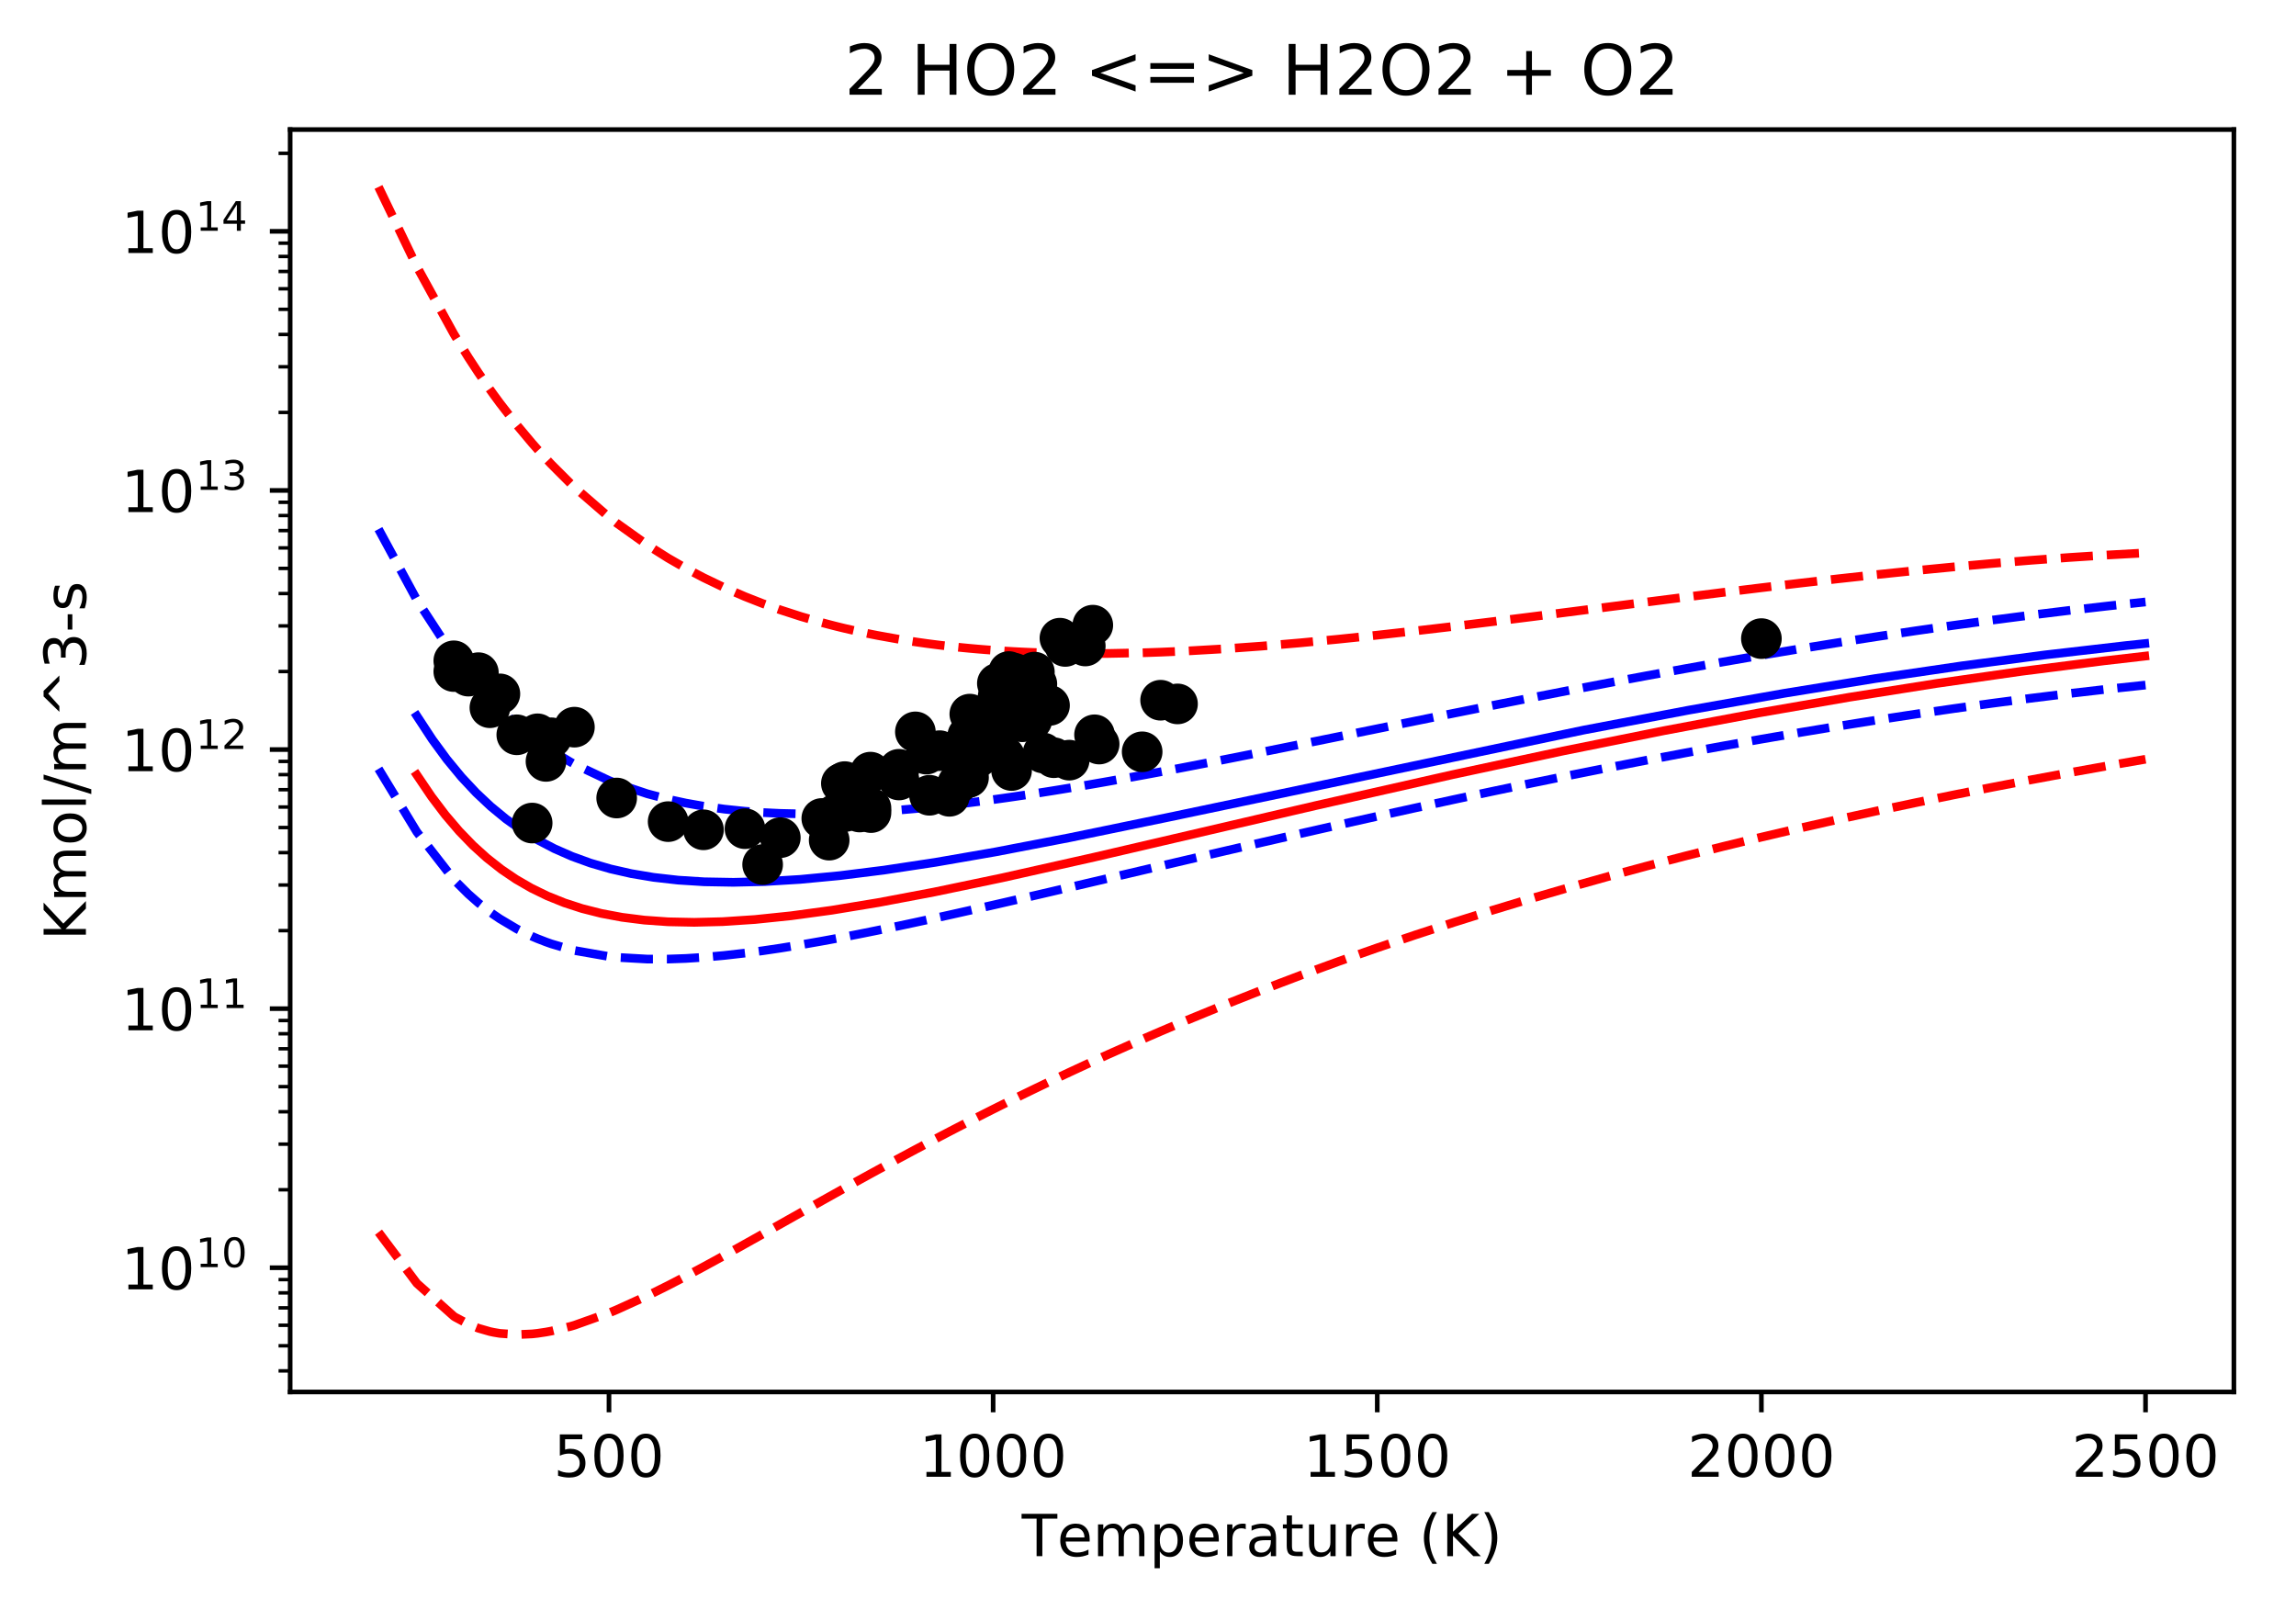 <?xml version="1.0" encoding="utf-8" standalone="no"?>
<!DOCTYPE svg PUBLIC "-//W3C//DTD SVG 1.1//EN"
  "http://www.w3.org/Graphics/SVG/1.1/DTD/svg11.dtd">
<!-- Created with matplotlib (https://matplotlib.org/) -->
<svg height="277.314pt" version="1.1" viewBox="0 0 395.478 277.314" width="395.478pt" xmlns="http://www.w3.org/2000/svg" xmlns:xlink="http://www.w3.org/1999/xlink">
 <defs>
  <style type="text/css">
*{stroke-linecap:butt;stroke-linejoin:round;}
  </style>
 </defs>
 <g id="figure_1">
  <g id="patch_1">
   <path d="M 0 277.314 
L 395.478 277.314 
L 395.478 0 
L 0 0 
z
" style="fill:#ffffff;"/>
  </g>
  <g id="axes_1">
   <g id="patch_2">
    <path d="M 49.978 239.758 
L 384.778 239.758 
L 384.778 22.318 
L 49.978 22.318 
z
" style="fill:#ffffff;"/>
   </g>
   <g id="matplotlib.axis_1">
    <g id="xtick_1">
     <g id="line2d_1">
      <defs>
       <path d="M 0 0 
L 0 3.5 
" id="m0eecdc23f4" style="stroke:#000000;stroke-width:0.8;"/>
      </defs>
      <g>
       <use style="stroke:#000000;stroke-width:0.8;" x="104.896" xlink:href="#m0eecdc23f4" y="239.758"/>
      </g>
     </g>
     <g id="text_1">
      <!-- 500 -->
      <defs>
       <path d="M 10.797 72.906 
L 49.516 72.906 
L 49.516 64.594 
L 19.828 64.594 
L 19.828 46.734 
Q 21.969 47.469 24.109 47.828 
Q 26.266 48.188 28.422 48.188 
Q 40.625 48.188 47.75 41.5 
Q 54.891 34.812 54.891 23.391 
Q 54.891 11.625 47.562 5.094 
Q 40.234 -1.422 26.906 -1.422 
Q 22.312 -1.422 17.547 -0.641 
Q 12.797 0.141 7.719 1.703 
L 7.719 11.625 
Q 12.109 9.234 16.797 8.062 
Q 21.484 6.891 26.703 6.891 
Q 35.156 6.891 40.078 11.328 
Q 45.016 15.766 45.016 23.391 
Q 45.016 31 40.078 35.438 
Q 35.156 39.891 26.703 39.891 
Q 22.75 39.891 18.812 39.016 
Q 14.891 38.141 10.797 36.281 
z
" id="DejaVuSans-53"/>
       <path d="M 31.781 66.406 
Q 24.172 66.406 20.328 58.906 
Q 16.5 51.422 16.5 36.375 
Q 16.5 21.391 20.328 13.891 
Q 24.172 6.391 31.781 6.391 
Q 39.453 6.391 43.281 13.891 
Q 47.125 21.391 47.125 36.375 
Q 47.125 51.422 43.281 58.906 
Q 39.453 66.406 31.781 66.406 
z
M 31.781 74.219 
Q 44.047 74.219 50.516 64.516 
Q 56.984 54.828 56.984 36.375 
Q 56.984 17.969 50.516 8.266 
Q 44.047 -1.422 31.781 -1.422 
Q 19.531 -1.422 13.062 8.266 
Q 6.594 17.969 6.594 36.375 
Q 6.594 54.828 13.062 64.516 
Q 19.531 74.219 31.781 74.219 
z
" id="DejaVuSans-48"/>
      </defs>
      <g transform="translate(95.352 254.357)scale(0.1 -0.1)">
       <use xlink:href="#DejaVuSans-53"/>
       <use x="63.623" xlink:href="#DejaVuSans-48"/>
       <use x="127.246" xlink:href="#DejaVuSans-48"/>
      </g>
     </g>
    </g>
    <g id="xtick_2">
     <g id="line2d_2">
      <g>
       <use style="stroke:#000000;stroke-width:0.8;" x="171.062" xlink:href="#m0eecdc23f4" y="239.758"/>
      </g>
     </g>
     <g id="text_2">
      <!-- 1000 -->
      <defs>
       <path d="M 12.406 8.297 
L 28.516 8.297 
L 28.516 63.922 
L 10.984 60.406 
L 10.984 69.391 
L 28.422 72.906 
L 38.281 72.906 
L 38.281 8.297 
L 54.391 8.297 
L 54.391 0 
L 12.406 0 
z
" id="DejaVuSans-49"/>
      </defs>
      <g transform="translate(158.337 254.357)scale(0.1 -0.1)">
       <use xlink:href="#DejaVuSans-49"/>
       <use x="63.623" xlink:href="#DejaVuSans-48"/>
       <use x="127.246" xlink:href="#DejaVuSans-48"/>
       <use x="190.869" xlink:href="#DejaVuSans-48"/>
      </g>
     </g>
    </g>
    <g id="xtick_3">
     <g id="line2d_3">
      <g>
       <use style="stroke:#000000;stroke-width:0.8;" x="237.228" xlink:href="#m0eecdc23f4" y="239.758"/>
      </g>
     </g>
     <g id="text_3">
      <!-- 1500 -->
      <g transform="translate(224.503 254.357)scale(0.1 -0.1)">
       <use xlink:href="#DejaVuSans-49"/>
       <use x="63.623" xlink:href="#DejaVuSans-53"/>
       <use x="127.246" xlink:href="#DejaVuSans-48"/>
       <use x="190.869" xlink:href="#DejaVuSans-48"/>
      </g>
     </g>
    </g>
    <g id="xtick_4">
     <g id="line2d_4">
      <g>
       <use style="stroke:#000000;stroke-width:0.8;" x="303.394" xlink:href="#m0eecdc23f4" y="239.758"/>
      </g>
     </g>
     <g id="text_4">
      <!-- 2000 -->
      <defs>
       <path d="M 19.188 8.297 
L 53.609 8.297 
L 53.609 0 
L 7.328 0 
L 7.328 8.297 
Q 12.938 14.109 22.625 23.891 
Q 32.328 33.688 34.812 36.531 
Q 39.547 41.844 41.422 45.531 
Q 43.312 49.219 43.312 52.781 
Q 43.312 58.594 39.234 62.25 
Q 35.156 65.922 28.609 65.922 
Q 23.969 65.922 18.812 64.312 
Q 13.672 62.703 7.812 59.422 
L 7.812 69.391 
Q 13.766 71.781 18.938 73 
Q 24.125 74.219 28.422 74.219 
Q 39.75 74.219 46.484 68.547 
Q 53.219 62.891 53.219 53.422 
Q 53.219 48.922 51.531 44.891 
Q 49.859 40.875 45.406 35.406 
Q 44.188 33.984 37.641 27.219 
Q 31.109 20.453 19.188 8.297 
z
" id="DejaVuSans-50"/>
      </defs>
      <g transform="translate(290.669 254.357)scale(0.1 -0.1)">
       <use xlink:href="#DejaVuSans-50"/>
       <use x="63.623" xlink:href="#DejaVuSans-48"/>
       <use x="127.246" xlink:href="#DejaVuSans-48"/>
       <use x="190.869" xlink:href="#DejaVuSans-48"/>
      </g>
     </g>
    </g>
    <g id="xtick_5">
     <g id="line2d_5">
      <g>
       <use style="stroke:#000000;stroke-width:0.8;" x="369.56" xlink:href="#m0eecdc23f4" y="239.758"/>
      </g>
     </g>
     <g id="text_5">
      <!-- 2500 -->
      <g transform="translate(356.835 254.357)scale(0.1 -0.1)">
       <use xlink:href="#DejaVuSans-50"/>
       <use x="63.623" xlink:href="#DejaVuSans-53"/>
       <use x="127.246" xlink:href="#DejaVuSans-48"/>
       <use x="190.869" xlink:href="#DejaVuSans-48"/>
      </g>
     </g>
    </g>
    <g id="text_6">
     <!-- Temperature (K) -->
     <defs>
      <path d="M -0.297 72.906 
L 61.375 72.906 
L 61.375 64.594 
L 35.5 64.594 
L 35.5 0 
L 25.594 0 
L 25.594 64.594 
L -0.297 64.594 
z
" id="DejaVuSans-84"/>
      <path d="M 56.203 29.594 
L 56.203 25.203 
L 14.891 25.203 
Q 15.484 15.922 20.484 11.062 
Q 25.484 6.203 34.422 6.203 
Q 39.594 6.203 44.453 7.469 
Q 49.312 8.734 54.109 11.281 
L 54.109 2.781 
Q 49.266 0.734 44.188 -0.344 
Q 39.109 -1.422 33.891 -1.422 
Q 20.797 -1.422 13.156 6.188 
Q 5.516 13.812 5.516 26.812 
Q 5.516 40.234 12.766 48.109 
Q 20.016 56 32.328 56 
Q 43.359 56 49.781 48.891 
Q 56.203 41.797 56.203 29.594 
z
M 47.219 32.234 
Q 47.125 39.594 43.094 43.984 
Q 39.062 48.391 32.422 48.391 
Q 24.906 48.391 20.391 44.141 
Q 15.875 39.891 15.188 32.172 
z
" id="DejaVuSans-101"/>
      <path d="M 52 44.188 
Q 55.375 50.25 60.062 53.125 
Q 64.75 56 71.094 56 
Q 79.641 56 84.281 50.016 
Q 88.922 44.047 88.922 33.016 
L 88.922 0 
L 79.891 0 
L 79.891 32.719 
Q 79.891 40.578 77.094 44.375 
Q 74.312 48.188 68.609 48.188 
Q 61.625 48.188 57.562 43.547 
Q 53.516 38.922 53.516 30.906 
L 53.516 0 
L 44.484 0 
L 44.484 32.719 
Q 44.484 40.625 41.703 44.406 
Q 38.922 48.188 33.109 48.188 
Q 26.219 48.188 22.156 43.531 
Q 18.109 38.875 18.109 30.906 
L 18.109 0 
L 9.078 0 
L 9.078 54.688 
L 18.109 54.688 
L 18.109 46.188 
Q 21.188 51.219 25.484 53.609 
Q 29.781 56 35.688 56 
Q 41.656 56 45.828 52.969 
Q 50 49.953 52 44.188 
z
" id="DejaVuSans-109"/>
      <path d="M 18.109 8.203 
L 18.109 -20.797 
L 9.078 -20.797 
L 9.078 54.688 
L 18.109 54.688 
L 18.109 46.391 
Q 20.953 51.266 25.266 53.625 
Q 29.594 56 35.594 56 
Q 45.562 56 51.781 48.094 
Q 58.016 40.188 58.016 27.297 
Q 58.016 14.406 51.781 6.484 
Q 45.562 -1.422 35.594 -1.422 
Q 29.594 -1.422 25.266 0.953 
Q 20.953 3.328 18.109 8.203 
z
M 48.688 27.297 
Q 48.688 37.203 44.609 42.844 
Q 40.531 48.484 33.406 48.484 
Q 26.266 48.484 22.188 42.844 
Q 18.109 37.203 18.109 27.297 
Q 18.109 17.391 22.188 11.75 
Q 26.266 6.109 33.406 6.109 
Q 40.531 6.109 44.609 11.75 
Q 48.688 17.391 48.688 27.297 
z
" id="DejaVuSans-112"/>
      <path d="M 41.109 46.297 
Q 39.594 47.172 37.812 47.578 
Q 36.031 48 33.891 48 
Q 26.266 48 22.188 43.047 
Q 18.109 38.094 18.109 28.812 
L 18.109 0 
L 9.078 0 
L 9.078 54.688 
L 18.109 54.688 
L 18.109 46.188 
Q 20.953 51.172 25.484 53.578 
Q 30.031 56 36.531 56 
Q 37.453 56 38.578 55.875 
Q 39.703 55.766 41.062 55.516 
z
" id="DejaVuSans-114"/>
      <path d="M 34.281 27.484 
Q 23.391 27.484 19.188 25 
Q 14.984 22.516 14.984 16.5 
Q 14.984 11.719 18.141 8.906 
Q 21.297 6.109 26.703 6.109 
Q 34.188 6.109 38.703 11.406 
Q 43.219 16.703 43.219 25.484 
L 43.219 27.484 
z
M 52.203 31.203 
L 52.203 0 
L 43.219 0 
L 43.219 8.297 
Q 40.141 3.328 35.547 0.953 
Q 30.953 -1.422 24.312 -1.422 
Q 15.922 -1.422 10.953 3.297 
Q 6 8.016 6 15.922 
Q 6 25.141 12.172 29.828 
Q 18.359 34.516 30.609 34.516 
L 43.219 34.516 
L 43.219 35.406 
Q 43.219 41.609 39.141 45 
Q 35.062 48.391 27.688 48.391 
Q 23 48.391 18.547 47.266 
Q 14.109 46.141 10.016 43.891 
L 10.016 52.203 
Q 14.938 54.109 19.578 55.047 
Q 24.219 56 28.609 56 
Q 40.484 56 46.344 49.844 
Q 52.203 43.703 52.203 31.203 
z
" id="DejaVuSans-97"/>
      <path d="M 18.312 70.219 
L 18.312 54.688 
L 36.812 54.688 
L 36.812 47.703 
L 18.312 47.703 
L 18.312 18.016 
Q 18.312 11.328 20.141 9.422 
Q 21.969 7.516 27.594 7.516 
L 36.812 7.516 
L 36.812 0 
L 27.594 0 
Q 17.188 0 13.234 3.875 
Q 9.281 7.766 9.281 18.016 
L 9.281 47.703 
L 2.688 47.703 
L 2.688 54.688 
L 9.281 54.688 
L 9.281 70.219 
z
" id="DejaVuSans-116"/>
      <path d="M 8.5 21.578 
L 8.5 54.688 
L 17.484 54.688 
L 17.484 21.922 
Q 17.484 14.156 20.5 10.266 
Q 23.531 6.391 29.594 6.391 
Q 36.859 6.391 41.078 11.031 
Q 45.312 15.672 45.312 23.688 
L 45.312 54.688 
L 54.297 54.688 
L 54.297 0 
L 45.312 0 
L 45.312 8.406 
Q 42.047 3.422 37.719 1 
Q 33.406 -1.422 27.688 -1.422 
Q 18.266 -1.422 13.375 4.438 
Q 8.5 10.297 8.5 21.578 
z
M 31.109 56 
z
" id="DejaVuSans-117"/>
      <path id="DejaVuSans-32"/>
      <path d="M 31 75.875 
Q 24.469 64.656 21.281 53.656 
Q 18.109 42.672 18.109 31.391 
Q 18.109 20.125 21.312 9.062 
Q 24.516 -2 31 -13.188 
L 23.188 -13.188 
Q 15.875 -1.703 12.234 9.375 
Q 8.594 20.453 8.594 31.391 
Q 8.594 42.281 12.203 53.312 
Q 15.828 64.359 23.188 75.875 
z
" id="DejaVuSans-40"/>
      <path d="M 9.812 72.906 
L 19.672 72.906 
L 19.672 42.094 
L 52.391 72.906 
L 65.094 72.906 
L 28.906 38.922 
L 67.672 0 
L 54.688 0 
L 19.672 35.109 
L 19.672 0 
L 9.812 0 
z
" id="DejaVuSans-75"/>
      <path d="M 8.016 75.875 
L 15.828 75.875 
Q 23.141 64.359 26.781 53.312 
Q 30.422 42.281 30.422 31.391 
Q 30.422 20.453 26.781 9.375 
Q 23.141 -1.703 15.828 -13.188 
L 8.016 -13.188 
Q 14.5 -2 17.703 9.062 
Q 20.906 20.125 20.906 31.391 
Q 20.906 42.672 17.703 53.656 
Q 14.5 64.656 8.016 75.875 
z
" id="DejaVuSans-41"/>
     </defs>
     <g transform="translate(175.991 268.035)scale(0.1 -0.1)">
      <use xlink:href="#DejaVuSans-84"/>
      <use x="60.818" xlink:href="#DejaVuSans-101"/>
      <use x="122.342" xlink:href="#DejaVuSans-109"/>
      <use x="219.754" xlink:href="#DejaVuSans-112"/>
      <use x="283.23" xlink:href="#DejaVuSans-101"/>
      <use x="344.754" xlink:href="#DejaVuSans-114"/>
      <use x="385.867" xlink:href="#DejaVuSans-97"/>
      <use x="447.146" xlink:href="#DejaVuSans-116"/>
      <use x="486.355" xlink:href="#DejaVuSans-117"/>
      <use x="549.734" xlink:href="#DejaVuSans-114"/>
      <use x="590.816" xlink:href="#DejaVuSans-101"/>
      <use x="652.34" xlink:href="#DejaVuSans-32"/>
      <use x="684.127" xlink:href="#DejaVuSans-40"/>
      <use x="723.141" xlink:href="#DejaVuSans-75"/>
      <use x="788.717" xlink:href="#DejaVuSans-41"/>
     </g>
    </g>
   </g>
   <g id="matplotlib.axis_2">
    <g id="ytick_1">
     <g id="line2d_6">
      <defs>
       <path d="M 0 0 
L -3.5 0 
" id="mf7fbfcd440" style="stroke:#000000;stroke-width:0.8;"/>
      </defs>
      <g>
       <use style="stroke:#000000;stroke-width:0.8;" x="49.978" xlink:href="#mf7fbfcd440" y="218.36"/>
      </g>
     </g>
     <g id="text_7">
      <!-- $\mathdefault{10^{10}}$ -->
      <g transform="translate(20.878 222.159)scale(0.1 -0.1)">
       <use transform="translate(0 0.766)" xlink:href="#DejaVuSans-49"/>
       <use transform="translate(63.623 0.766)" xlink:href="#DejaVuSans-48"/>
       <use transform="translate(128.203 39.047)scale(0.7)" xlink:href="#DejaVuSans-49"/>
       <use transform="translate(172.739 39.047)scale(0.7)" xlink:href="#DejaVuSans-48"/>
      </g>
     </g>
    </g>
    <g id="ytick_2">
     <g id="line2d_7">
      <g>
       <use style="stroke:#000000;stroke-width:0.8;" x="49.978" xlink:href="#mf7fbfcd440" y="173.731"/>
      </g>
     </g>
     <g id="text_8">
      <!-- $\mathdefault{10^{11}}$ -->
      <g transform="translate(20.878 177.53)scale(0.1 -0.1)">
       <use transform="translate(0 0.684)" xlink:href="#DejaVuSans-49"/>
       <use transform="translate(63.623 0.684)" xlink:href="#DejaVuSans-48"/>
       <use transform="translate(128.203 38.966)scale(0.7)" xlink:href="#DejaVuSans-49"/>
       <use transform="translate(172.739 38.966)scale(0.7)" xlink:href="#DejaVuSans-49"/>
      </g>
     </g>
    </g>
    <g id="ytick_3">
     <g id="line2d_8">
      <g>
       <use style="stroke:#000000;stroke-width:0.8;" x="49.978" xlink:href="#mf7fbfcd440" y="129.102"/>
      </g>
     </g>
     <g id="text_9">
      <!-- $\mathdefault{10^{12}}$ -->
      <g transform="translate(20.878 132.901)scale(0.1 -0.1)">
       <use transform="translate(0 0.766)" xlink:href="#DejaVuSans-49"/>
       <use transform="translate(63.623 0.766)" xlink:href="#DejaVuSans-48"/>
       <use transform="translate(128.203 39.047)scale(0.7)" xlink:href="#DejaVuSans-49"/>
       <use transform="translate(172.739 39.047)scale(0.7)" xlink:href="#DejaVuSans-50"/>
      </g>
     </g>
    </g>
    <g id="ytick_4">
     <g id="line2d_9">
      <g>
       <use style="stroke:#000000;stroke-width:0.8;" x="49.978" xlink:href="#mf7fbfcd440" y="84.473"/>
      </g>
     </g>
     <g id="text_10">
      <!-- $\mathdefault{10^{13}}$ -->
      <defs>
       <path d="M 40.578 39.312 
Q 47.656 37.797 51.625 33 
Q 55.609 28.219 55.609 21.188 
Q 55.609 10.406 48.188 4.484 
Q 40.766 -1.422 27.094 -1.422 
Q 22.516 -1.422 17.656 -0.516 
Q 12.797 0.391 7.625 2.203 
L 7.625 11.719 
Q 11.719 9.328 16.594 8.109 
Q 21.484 6.891 26.812 6.891 
Q 36.078 6.891 40.938 10.547 
Q 45.797 14.203 45.797 21.188 
Q 45.797 27.641 41.281 31.266 
Q 36.766 34.906 28.719 34.906 
L 20.219 34.906 
L 20.219 43.016 
L 29.109 43.016 
Q 36.375 43.016 40.234 45.922 
Q 44.094 48.828 44.094 54.297 
Q 44.094 59.906 40.109 62.906 
Q 36.141 65.922 28.719 65.922 
Q 24.656 65.922 20.016 65.031 
Q 15.375 64.156 9.812 62.312 
L 9.812 71.094 
Q 15.438 72.656 20.344 73.438 
Q 25.25 74.219 29.594 74.219 
Q 40.828 74.219 47.359 69.109 
Q 53.906 64.016 53.906 55.328 
Q 53.906 49.266 50.438 45.094 
Q 46.969 40.922 40.578 39.312 
z
" id="DejaVuSans-51"/>
      </defs>
      <g transform="translate(20.878 88.272)scale(0.1 -0.1)">
       <use transform="translate(0 0.766)" xlink:href="#DejaVuSans-49"/>
       <use transform="translate(63.623 0.766)" xlink:href="#DejaVuSans-48"/>
       <use transform="translate(128.203 39.047)scale(0.7)" xlink:href="#DejaVuSans-49"/>
       <use transform="translate(172.739 39.047)scale(0.7)" xlink:href="#DejaVuSans-51"/>
      </g>
     </g>
    </g>
    <g id="ytick_5">
     <g id="line2d_10">
      <g>
       <use style="stroke:#000000;stroke-width:0.8;" x="49.978" xlink:href="#mf7fbfcd440" y="39.844"/>
      </g>
     </g>
     <g id="text_11">
      <!-- $\mathdefault{10^{14}}$ -->
      <defs>
       <path d="M 37.797 64.312 
L 12.891 25.391 
L 37.797 25.391 
z
M 35.203 72.906 
L 47.609 72.906 
L 47.609 25.391 
L 58.016 25.391 
L 58.016 17.188 
L 47.609 17.188 
L 47.609 0 
L 37.797 0 
L 37.797 17.188 
L 4.891 17.188 
L 4.891 26.703 
z
" id="DejaVuSans-52"/>
      </defs>
      <g transform="translate(20.878 43.643)scale(0.1 -0.1)">
       <use transform="translate(0 0.684)" xlink:href="#DejaVuSans-49"/>
       <use transform="translate(63.623 0.684)" xlink:href="#DejaVuSans-48"/>
       <use transform="translate(128.203 38.966)scale(0.7)" xlink:href="#DejaVuSans-49"/>
       <use transform="translate(172.739 38.966)scale(0.7)" xlink:href="#DejaVuSans-52"/>
      </g>
     </g>
    </g>
    <g id="ytick_6">
     <g id="line2d_11">
      <defs>
       <path d="M 0 0 
L -2 0 
" id="m1c931e1e9a" style="stroke:#000000;stroke-width:0.6;"/>
      </defs>
      <g>
       <use style="stroke:#000000;stroke-width:0.6;" x="49.978" xlink:href="#m1c931e1e9a" y="236.12"/>
      </g>
     </g>
    </g>
    <g id="ytick_7">
     <g id="line2d_12">
      <g>
       <use style="stroke:#000000;stroke-width:0.6;" x="49.978" xlink:href="#m1c931e1e9a" y="231.795"/>
      </g>
     </g>
    </g>
    <g id="ytick_8">
     <g id="line2d_13">
      <g>
       <use style="stroke:#000000;stroke-width:0.6;" x="49.978" xlink:href="#m1c931e1e9a" y="228.261"/>
      </g>
     </g>
    </g>
    <g id="ytick_9">
     <g id="line2d_14">
      <g>
       <use style="stroke:#000000;stroke-width:0.6;" x="49.978" xlink:href="#m1c931e1e9a" y="225.273"/>
      </g>
     </g>
    </g>
    <g id="ytick_10">
     <g id="line2d_15">
      <g>
       <use style="stroke:#000000;stroke-width:0.6;" x="49.978" xlink:href="#m1c931e1e9a" y="222.685"/>
      </g>
     </g>
    </g>
    <g id="ytick_11">
     <g id="line2d_16">
      <g>
       <use style="stroke:#000000;stroke-width:0.6;" x="49.978" xlink:href="#m1c931e1e9a" y="220.402"/>
      </g>
     </g>
    </g>
    <g id="ytick_12">
     <g id="line2d_17">
      <g>
       <use style="stroke:#000000;stroke-width:0.6;" x="49.978" xlink:href="#m1c931e1e9a" y="204.925"/>
      </g>
     </g>
    </g>
    <g id="ytick_13">
     <g id="line2d_18">
      <g>
       <use style="stroke:#000000;stroke-width:0.6;" x="49.978" xlink:href="#m1c931e1e9a" y="197.067"/>
      </g>
     </g>
    </g>
    <g id="ytick_14">
     <g id="line2d_19">
      <g>
       <use style="stroke:#000000;stroke-width:0.6;" x="49.978" xlink:href="#m1c931e1e9a" y="191.491"/>
      </g>
     </g>
    </g>
    <g id="ytick_15">
     <g id="line2d_20">
      <g>
       <use style="stroke:#000000;stroke-width:0.6;" x="49.978" xlink:href="#m1c931e1e9a" y="187.166"/>
      </g>
     </g>
    </g>
    <g id="ytick_16">
     <g id="line2d_21">
      <g>
       <use style="stroke:#000000;stroke-width:0.6;" x="49.978" xlink:href="#m1c931e1e9a" y="183.632"/>
      </g>
     </g>
    </g>
    <g id="ytick_17">
     <g id="line2d_22">
      <g>
       <use style="stroke:#000000;stroke-width:0.6;" x="49.978" xlink:href="#m1c931e1e9a" y="180.644"/>
      </g>
     </g>
    </g>
    <g id="ytick_18">
     <g id="line2d_23">
      <g>
       <use style="stroke:#000000;stroke-width:0.6;" x="49.978" xlink:href="#m1c931e1e9a" y="178.056"/>
      </g>
     </g>
    </g>
    <g id="ytick_19">
     <g id="line2d_24">
      <g>
       <use style="stroke:#000000;stroke-width:0.6;" x="49.978" xlink:href="#m1c931e1e9a" y="175.773"/>
      </g>
     </g>
    </g>
    <g id="ytick_20">
     <g id="line2d_25">
      <g>
       <use style="stroke:#000000;stroke-width:0.6;" x="49.978" xlink:href="#m1c931e1e9a" y="160.297"/>
      </g>
     </g>
    </g>
    <g id="ytick_21">
     <g id="line2d_26">
      <g>
       <use style="stroke:#000000;stroke-width:0.6;" x="49.978" xlink:href="#m1c931e1e9a" y="152.438"/>
      </g>
     </g>
    </g>
    <g id="ytick_22">
     <g id="line2d_27">
      <g>
       <use style="stroke:#000000;stroke-width:0.6;" x="49.978" xlink:href="#m1c931e1e9a" y="146.862"/>
      </g>
     </g>
    </g>
    <g id="ytick_23">
     <g id="line2d_28">
      <g>
       <use style="stroke:#000000;stroke-width:0.6;" x="49.978" xlink:href="#m1c931e1e9a" y="142.537"/>
      </g>
     </g>
    </g>
    <g id="ytick_24">
     <g id="line2d_29">
      <g>
       <use style="stroke:#000000;stroke-width:0.6;" x="49.978" xlink:href="#m1c931e1e9a" y="139.003"/>
      </g>
     </g>
    </g>
    <g id="ytick_25">
     <g id="line2d_30">
      <g>
       <use style="stroke:#000000;stroke-width:0.6;" x="49.978" xlink:href="#m1c931e1e9a" y="136.015"/>
      </g>
     </g>
    </g>
    <g id="ytick_26">
     <g id="line2d_31">
      <g>
       <use style="stroke:#000000;stroke-width:0.6;" x="49.978" xlink:href="#m1c931e1e9a" y="133.427"/>
      </g>
     </g>
    </g>
    <g id="ytick_27">
     <g id="line2d_32">
      <g>
       <use style="stroke:#000000;stroke-width:0.6;" x="49.978" xlink:href="#m1c931e1e9a" y="131.144"/>
      </g>
     </g>
    </g>
    <g id="ytick_28">
     <g id="line2d_33">
      <g>
       <use style="stroke:#000000;stroke-width:0.6;" x="49.978" xlink:href="#m1c931e1e9a" y="115.668"/>
      </g>
     </g>
    </g>
    <g id="ytick_29">
     <g id="line2d_34">
      <g>
       <use style="stroke:#000000;stroke-width:0.6;" x="49.978" xlink:href="#m1c931e1e9a" y="107.809"/>
      </g>
     </g>
    </g>
    <g id="ytick_30">
     <g id="line2d_35">
      <g>
       <use style="stroke:#000000;stroke-width:0.6;" x="49.978" xlink:href="#m1c931e1e9a" y="102.233"/>
      </g>
     </g>
    </g>
    <g id="ytick_31">
     <g id="line2d_36">
      <g>
       <use style="stroke:#000000;stroke-width:0.6;" x="49.978" xlink:href="#m1c931e1e9a" y="97.908"/>
      </g>
     </g>
    </g>
    <g id="ytick_32">
     <g id="line2d_37">
      <g>
       <use style="stroke:#000000;stroke-width:0.6;" x="49.978" xlink:href="#m1c931e1e9a" y="94.374"/>
      </g>
     </g>
    </g>
    <g id="ytick_33">
     <g id="line2d_38">
      <g>
       <use style="stroke:#000000;stroke-width:0.6;" x="49.978" xlink:href="#m1c931e1e9a" y="91.386"/>
      </g>
     </g>
    </g>
    <g id="ytick_34">
     <g id="line2d_39">
      <g>
       <use style="stroke:#000000;stroke-width:0.6;" x="49.978" xlink:href="#m1c931e1e9a" y="88.798"/>
      </g>
     </g>
    </g>
    <g id="ytick_35">
     <g id="line2d_40">
      <g>
       <use style="stroke:#000000;stroke-width:0.6;" x="49.978" xlink:href="#m1c931e1e9a" y="86.515"/>
      </g>
     </g>
    </g>
    <g id="ytick_36">
     <g id="line2d_41">
      <g>
       <use style="stroke:#000000;stroke-width:0.6;" x="49.978" xlink:href="#m1c931e1e9a" y="71.039"/>
      </g>
     </g>
    </g>
    <g id="ytick_37">
     <g id="line2d_42">
      <g>
       <use style="stroke:#000000;stroke-width:0.6;" x="49.978" xlink:href="#m1c931e1e9a" y="63.18"/>
      </g>
     </g>
    </g>
    <g id="ytick_38">
     <g id="line2d_43">
      <g>
       <use style="stroke:#000000;stroke-width:0.6;" x="49.978" xlink:href="#m1c931e1e9a" y="57.604"/>
      </g>
     </g>
    </g>
    <g id="ytick_39">
     <g id="line2d_44">
      <g>
       <use style="stroke:#000000;stroke-width:0.6;" x="49.978" xlink:href="#m1c931e1e9a" y="53.279"/>
      </g>
     </g>
    </g>
    <g id="ytick_40">
     <g id="line2d_45">
      <g>
       <use style="stroke:#000000;stroke-width:0.6;" x="49.978" xlink:href="#m1c931e1e9a" y="49.745"/>
      </g>
     </g>
    </g>
    <g id="ytick_41">
     <g id="line2d_46">
      <g>
       <use style="stroke:#000000;stroke-width:0.6;" x="49.978" xlink:href="#m1c931e1e9a" y="46.757"/>
      </g>
     </g>
    </g>
    <g id="ytick_42">
     <g id="line2d_47">
      <g>
       <use style="stroke:#000000;stroke-width:0.6;" x="49.978" xlink:href="#m1c931e1e9a" y="44.169"/>
      </g>
     </g>
    </g>
    <g id="ytick_43">
     <g id="line2d_48">
      <g>
       <use style="stroke:#000000;stroke-width:0.6;" x="49.978" xlink:href="#m1c931e1e9a" y="41.886"/>
      </g>
     </g>
    </g>
    <g id="ytick_44">
     <g id="line2d_49">
      <g>
       <use style="stroke:#000000;stroke-width:0.6;" x="49.978" xlink:href="#m1c931e1e9a" y="26.41"/>
      </g>
     </g>
    </g>
    <g id="text_12">
     <!-- Kmol/m^3-s -->
     <defs>
      <path d="M 30.609 48.391 
Q 23.391 48.391 19.188 42.75 
Q 14.984 37.109 14.984 27.297 
Q 14.984 17.484 19.156 11.844 
Q 23.344 6.203 30.609 6.203 
Q 37.797 6.203 41.984 11.859 
Q 46.188 17.531 46.188 27.297 
Q 46.188 37.016 41.984 42.703 
Q 37.797 48.391 30.609 48.391 
z
M 30.609 56 
Q 42.328 56 49.016 48.375 
Q 55.719 40.766 55.719 27.297 
Q 55.719 13.875 49.016 6.219 
Q 42.328 -1.422 30.609 -1.422 
Q 18.844 -1.422 12.172 6.219 
Q 5.516 13.875 5.516 27.297 
Q 5.516 40.766 12.172 48.375 
Q 18.844 56 30.609 56 
z
" id="DejaVuSans-111"/>
      <path d="M 9.422 75.984 
L 18.406 75.984 
L 18.406 0 
L 9.422 0 
z
" id="DejaVuSans-108"/>
      <path d="M 25.391 72.906 
L 33.688 72.906 
L 8.297 -9.281 
L 0 -9.281 
z
" id="DejaVuSans-47"/>
      <path d="M 46.688 72.906 
L 73.188 45.703 
L 63.375 45.703 
L 41.891 64.984 
L 20.406 45.703 
L 10.594 45.703 
L 37.109 72.906 
z
" id="DejaVuSans-94"/>
      <path d="M 4.891 31.391 
L 31.203 31.391 
L 31.203 23.391 
L 4.891 23.391 
z
" id="DejaVuSans-45"/>
      <path d="M 44.281 53.078 
L 44.281 44.578 
Q 40.484 46.531 36.375 47.5 
Q 32.281 48.484 27.875 48.484 
Q 21.188 48.484 17.844 46.438 
Q 14.5 44.391 14.5 40.281 
Q 14.5 37.156 16.891 35.375 
Q 19.281 33.594 26.516 31.984 
L 29.594 31.297 
Q 39.156 29.25 43.188 25.516 
Q 47.219 21.781 47.219 15.094 
Q 47.219 7.469 41.188 3.016 
Q 35.156 -1.422 24.609 -1.422 
Q 20.219 -1.422 15.453 -0.562 
Q 10.688 0.297 5.422 2 
L 5.422 11.281 
Q 10.406 8.688 15.234 7.391 
Q 20.062 6.109 24.812 6.109 
Q 31.156 6.109 34.562 8.281 
Q 37.984 10.453 37.984 14.406 
Q 37.984 18.062 35.516 20.016 
Q 33.062 21.969 24.703 23.781 
L 21.578 24.516 
Q 13.234 26.266 9.516 29.906 
Q 5.812 33.547 5.812 39.891 
Q 5.812 47.609 11.281 51.797 
Q 16.75 56 26.812 56 
Q 31.781 56 36.172 55.266 
Q 40.578 54.547 44.281 53.078 
z
" id="DejaVuSans-115"/>
     </defs>
     <g transform="translate(14.798 161.97)rotate(-90)scale(0.1 -0.1)">
      <use xlink:href="#DejaVuSans-75"/>
      <use x="65.576" xlink:href="#DejaVuSans-109"/>
      <use x="162.988" xlink:href="#DejaVuSans-111"/>
      <use x="224.17" xlink:href="#DejaVuSans-108"/>
      <use x="251.953" xlink:href="#DejaVuSans-47"/>
      <use x="285.645" xlink:href="#DejaVuSans-109"/>
      <use x="383.057" xlink:href="#DejaVuSans-94"/>
      <use x="466.846" xlink:href="#DejaVuSans-51"/>
      <use x="530.469" xlink:href="#DejaVuSans-45"/>
      <use x="566.553" xlink:href="#DejaVuSans-115"/>
     </g>
    </g>
   </g>
   <g id="line2d_50">
    <path clip-path="url(#p63f2504ebd)" d="M 71.813 123.333 
L 74.46 127.365 
L 76.974 130.793 
L 79.488 133.838 
L 82.002 136.528 
L 84.517 138.893 
L 87.163 141.068 
L 89.81 142.954 
L 92.589 144.659 
L 95.5 146.179 
L 98.544 147.513 
L 101.72 148.662 
L 105.161 149.663 
L 108.734 150.473 
L 112.571 151.116 
L 116.806 151.596 
L 121.305 151.881 
L 126.334 151.97 
L 131.759 151.84 
L 137.847 151.467 
L 144.596 150.826 
L 152.271 149.868 
L 161.137 148.528 
L 171.459 146.737 
L 184.163 144.297 
L 201.101 140.801 
L 272.825 125.742 
L 290.822 122.327 
L 307.364 119.411 
L 322.979 116.881 
L 337.933 114.684 
L 352.224 112.805 
L 366.119 111.201 
L 369.428 110.853 
L 369.428 110.853 
" style="fill:none;stroke:#0000ff;stroke-linecap:square;stroke-width:1.5;"/>
   </g>
   <g id="line2d_51">
    <path clip-path="url(#p63f2504ebd)" d="M 65.196 91.135 
L 71.813 103.352 
L 78.165 113.087 
L 78.165 113.087 
L 78.43 113.443 
L 80.679 116.313 
L 82.399 118.332 
L 84.384 120.483 
L 85.046 121.16 
L 86.105 122.204 
L 89.016 124.836 
L 91.663 126.953 
L 91.663 126.953 
L 92.589 127.637 
L 94.045 128.655 
L 94.971 129.269 
L 98.279 131.263 
L 98.941 131.627 
L 104.896 134.436 
L 106.219 134.958 
L 111.513 136.726 
L 115.085 137.664 
L 118.129 138.321 
L 121.173 138.861 
L 124.746 139.362 
L 128.319 139.732 
L 131.362 139.955 
L 131.362 139.955 
L 134.406 140.101 
L 137.979 140.183 
L 141.552 140.178 
L 142.823 140.157 
L 143.863 140.133 
L 144.596 140.112 
L 144.924 140.101 
L 145.505 140.081 
L 145.505 140.081 
L 148.066 139.972 
L 149.933 139.871 
L 150.024 139.865 
L 150.024 139.865 
L 151.212 139.791 
L 154.844 139.526 
L 154.844 139.526 
L 157.671 139.28 
L 157.829 139.265 
L 159.563 139.098 
L 160.099 139.044 
L 161.848 138.86 
L 163.533 138.673 
L 164.445 138.568 
L 164.975 138.505 
L 165.736 138.414 
L 166.687 138.298 
L 166.695 138.297 
L 166.827 138.28 
L 167.047 138.253 
L 168.385 138.083 
L 168.385 138.083 
L 168.385 138.083 
L 168.508 138.067 
L 169.752 137.904 
L 170.003 137.871 
L 170.891 137.751 
L 171.062 137.728 
L 171.792 137.627 
L 171.921 137.609 
L 172.704 137.5 
L 173.047 137.452 
L 173.763 137.35 
L 174.238 137.281 
L 174.702 137.214 
L 174.838 137.194 
L 175.382 137.114 
L 176.068 137.013 
L 176.622 136.93 
L 177.679 136.77 
L 177.744 136.76 
L 178.169 136.695 
L 178.597 136.629 
L 179.663 136.463 
L 180.776 136.287 
L 181.516 136.169 
L 182.569 135.999 
L 183.483 135.849 
L 184.163 135.737 
L 184.295 135.715 
L 186.934 135.272 
L 188.23 135.05 
L 188.53 134.998 
L 189.324 134.86 
L 190.912 134.582 
L 196.734 133.532 
L 197.528 133.385 
L 199.91 132.941 
L 202.822 132.391 
L 204.145 132.138 
L 210.762 130.854 
L 217.378 129.541 
L 223.995 128.209 
L 230.611 126.867 
L 237.228 125.52 
L 243.845 124.175 
L 250.461 122.837 
L 257.078 121.511 
L 263.694 120.201 
L 270.311 118.911 
L 276.928 117.644 
L 283.544 116.404 
L 290.161 115.192 
L 296.777 114.013 
L 303.394 112.867 
L 303.394 112.867 
L 303.394 112.867 
L 310.011 111.758 
L 316.627 110.686 
L 323.244 109.655 
L 329.86 108.665 
L 336.477 107.718 
L 343.094 106.816 
L 349.71 105.961 
L 356.327 105.152 
L 362.943 104.393 
L 369.56 103.682 
L 369.56 103.682 
" style="fill:none;stroke:#0000ff;stroke-dasharray:5.55,2.4;stroke-dashoffset:0;stroke-width:1.5;"/>
   </g>
   <g id="line2d_52">
    <path clip-path="url(#p63f2504ebd)" d="M 65.196 132.423 
L 71.813 143.314 
L 78.165 151.476 
L 78.165 151.476 
L 78.43 151.76 
L 80.679 153.997 
L 82.399 155.513 
L 84.384 157.07 
L 85.046 157.546 
L 86.105 158.265 
L 89.016 159.996 
L 91.663 161.287 
L 91.663 161.287 
L 92.589 161.681 
L 94.045 162.246 
L 94.971 162.573 
L 98.279 163.549 
L 98.941 163.711 
L 104.896 164.753 
L 106.219 164.894 
L 111.513 165.194 
L 115.085 165.193 
L 118.129 165.084 
L 121.173 164.89 
L 124.746 164.569 
L 128.319 164.163 
L 131.362 163.759 
L 131.362 163.759 
L 134.406 163.309 
L 137.979 162.73 
L 141.552 162.104 
L 142.823 161.872 
L 143.863 161.679 
L 144.596 161.541 
L 144.924 161.478 
L 145.505 161.367 
L 145.505 161.367 
L 148.066 160.867 
L 149.933 160.494 
L 150.024 160.475 
L 150.024 160.475 
L 151.212 160.234 
L 154.844 159.478 
L 154.844 159.478 
L 157.671 158.875 
L 157.829 158.841 
L 159.563 158.465 
L 160.099 158.348 
L 161.848 157.965 
L 163.533 157.591 
L 164.445 157.388 
L 164.975 157.27 
L 165.736 157.099 
L 166.687 156.885 
L 166.695 156.883 
L 166.827 156.854 
L 167.047 156.804 
L 168.385 156.501 
L 168.385 156.501 
L 168.385 156.501 
L 168.508 156.474 
L 169.752 156.191 
L 170.003 156.134 
L 170.891 155.931 
L 171.062 155.892 
L 171.792 155.725 
L 171.921 155.696 
L 172.704 155.516 
L 173.047 155.437 
L 173.763 155.273 
L 174.238 155.163 
L 174.702 155.056 
L 174.838 155.025 
L 175.382 154.899 
L 176.068 154.741 
L 176.622 154.613 
L 177.679 154.368 
L 177.744 154.353 
L 178.169 154.254 
L 178.597 154.155 
L 179.663 153.907 
L 180.776 153.648 
L 181.516 153.475 
L 182.569 153.23 
L 183.483 153.016 
L 184.163 152.857 
L 184.295 152.826 
L 186.934 152.208 
L 188.23 151.904 
L 188.53 151.834 
L 189.324 151.648 
L 190.912 151.275 
L 196.734 149.909 
L 197.528 149.722 
L 199.91 149.164 
L 202.822 148.482 
L 204.145 148.172 
L 210.762 146.63 
L 217.378 145.099 
L 223.995 143.581 
L 230.611 142.081 
L 237.228 140.601 
L 243.845 139.142 
L 250.461 137.706 
L 257.078 136.297 
L 263.694 134.916 
L 270.311 133.564 
L 276.928 132.244 
L 283.544 130.957 
L 290.161 129.705 
L 296.777 128.489 
L 303.394 127.312 
L 303.394 127.312 
L 303.394 127.312 
L 310.011 126.175 
L 316.627 125.079 
L 323.244 124.026 
L 329.86 123.018 
L 336.477 122.057 
L 343.094 121.142 
L 349.71 120.278 
L 356.327 119.464 
L 362.943 118.703 
L 369.56 117.995 
L 369.56 117.995 
" style="fill:none;stroke:#0000ff;stroke-dasharray:5.55,2.4;stroke-dashoffset:0;stroke-width:1.5;"/>
   </g>
   <g id="line2d_53">
    <path clip-path="url(#p63f2504ebd)" d="M 71.813 133.494 
L 74.327 137.212 
L 76.709 140.36 
L 79.091 143.153 
L 81.473 145.613 
L 83.855 147.769 
L 86.369 149.747 
L 88.884 151.45 
L 91.53 152.981 
L 94.309 154.333 
L 97.221 155.503 
L 100.264 156.492 
L 103.573 157.33 
L 107.146 157.998 
L 110.983 158.482 
L 115.085 158.772 
L 119.585 158.865 
L 124.481 158.744 
L 130.039 158.377 
L 136.259 157.734 
L 143.272 156.78 
L 151.344 155.451 
L 160.872 153.651 
L 172.65 151.19 
L 188.53 147.627 
L 226.641 138.751 
L 250.196 133.428 
L 269.252 129.347 
L 286.588 125.859 
L 302.865 122.807 
L 318.48 120.104 
L 333.566 117.719 
L 348.122 115.639 
L 362.414 113.822 
L 369.428 113.015 
L 369.428 113.015 
" style="fill:none;stroke:#ff0000;stroke-linecap:square;stroke-width:1.5;"/>
   </g>
   <g id="line2d_54">
    <path clip-path="url(#p63f2504ebd)" d="M 65.196 32.202 
L 71.813 45.939 
L 78.165 57.502 
L 78.165 57.502 
L 78.43 57.944 
L 80.679 61.57 
L 82.399 64.196 
L 84.384 67.072 
L 85.046 67.996 
L 86.105 69.438 
L 89.016 73.192 
L 91.663 76.348 
L 91.663 76.348 
L 92.589 77.398 
L 94.045 78.995 
L 94.971 79.978 
L 98.279 83.289 
L 98.941 83.915 
L 104.896 89.066 
L 106.219 90.1 
L 111.513 93.879 
L 115.085 96.134 
L 118.129 97.885 
L 121.173 99.492 
L 124.746 101.209 
L 128.319 102.758 
L 131.362 103.954 
L 131.362 103.954 
L 134.406 105.045 
L 137.979 106.2 
L 141.552 107.231 
L 142.823 107.569 
L 143.863 107.836 
L 144.596 108.017 
L 144.924 108.098 
L 145.505 108.237 
L 145.505 108.237 
L 148.066 108.818 
L 149.933 109.209 
L 150.024 109.228 
L 150.024 109.228 
L 151.212 109.462 
L 154.844 110.113 
L 154.844 110.113 
L 157.671 110.558 
L 157.829 110.581 
L 159.563 110.826 
L 160.099 110.897 
L 161.848 111.119 
L 163.533 111.316 
L 164.445 111.416 
L 164.975 111.471 
L 165.736 111.549 
L 166.687 111.64 
L 166.695 111.641 
L 166.827 111.654 
L 167.047 111.674 
L 168.385 111.793 
L 168.385 111.793 
L 168.385 111.793 
L 168.508 111.803 
L 169.752 111.904 
L 170.003 111.923 
L 170.891 111.989 
L 171.062 112.002 
L 171.792 112.052 
L 171.921 112.061 
L 172.704 112.112 
L 173.047 112.134 
L 173.763 112.176 
L 174.238 112.204 
L 174.702 112.229 
L 174.838 112.236 
L 175.382 112.264 
L 176.068 112.298 
L 176.622 112.324 
L 177.679 112.369 
L 177.744 112.372 
L 178.169 112.388 
L 178.597 112.404 
L 179.663 112.441 
L 180.776 112.473 
L 181.516 112.493 
L 182.569 112.516 
L 183.483 112.532 
L 184.163 112.543 
L 184.295 112.544 
L 186.934 112.566 
L 188.23 112.568 
L 188.53 112.567 
L 189.324 112.564 
L 190.912 112.552 
L 196.734 112.435 
L 197.528 112.411 
L 199.91 112.328 
L 202.822 112.205 
L 204.145 112.142 
L 210.762 111.761 
L 217.378 111.283 
L 223.995 110.722 
L 230.611 110.09 
L 237.228 109.4 
L 243.845 108.661 
L 250.461 107.883 
L 257.078 107.076 
L 263.694 106.247 
L 270.311 105.405 
L 276.928 104.556 
L 283.544 103.709 
L 290.161 102.868 
L 296.777 102.04 
L 303.394 101.231 
L 303.394 101.231 
L 303.394 101.231 
L 310.011 100.446 
L 316.627 99.691 
L 323.244 98.969 
L 329.86 98.286 
L 336.477 97.647 
L 343.094 97.054 
L 349.71 96.513 
L 356.327 96.026 
L 362.943 95.598 
L 369.56 95.232 
L 369.56 95.232 
" style="fill:none;stroke:#ff0000;stroke-dasharray:5.55,2.4;stroke-dashoffset:0;stroke-width:1.5;"/>
   </g>
   <g id="line2d_55">
    <path clip-path="url(#p63f2504ebd)" d="M 65.196 212.233 
L 71.813 221.048 
L 78.165 226.713 
L 78.165 226.713 
L 78.43 226.88 
L 80.679 228.086 
L 82.399 228.776 
L 84.384 229.347 
L 85.046 229.488 
L 86.105 229.665 
L 89.016 229.874 
L 91.663 229.755 
L 91.663 229.755 
L 92.589 229.653 
L 94.045 229.435 
L 94.971 229.263 
L 98.279 228.457 
L 98.941 228.264 
L 104.896 226.142 
L 106.219 225.593 
L 111.513 223.184 
L 115.085 221.41 
L 118.129 219.831 
L 121.173 218.205 
L 124.746 216.253 
L 128.319 214.269 
L 131.362 212.564 
L 131.362 212.564 
L 134.406 210.852 
L 137.979 208.841 
L 141.552 206.836 
L 142.823 206.125 
L 143.863 205.545 
L 144.596 205.137 
L 144.924 204.954 
L 145.505 204.631 
L 145.505 204.631 
L 148.066 203.214 
L 149.933 202.187 
L 150.024 202.137 
L 150.024 202.137 
L 151.212 201.487 
L 154.844 199.516 
L 154.844 199.516 
L 157.671 198 
L 157.829 197.916 
L 159.563 196.995 
L 160.099 196.711 
L 161.848 195.792 
L 163.533 194.912 
L 164.445 194.439 
L 164.975 194.165 
L 165.736 193.772 
L 166.687 193.284 
L 166.695 193.279 
L 166.827 193.212 
L 167.047 193.099 
L 168.385 192.417 
L 168.385 192.417 
L 168.385 192.417 
L 168.508 192.354 
L 169.752 191.724 
L 170.003 191.597 
L 170.891 191.15 
L 171.062 191.065 
L 171.792 190.699 
L 171.921 190.634 
L 172.704 190.244 
L 173.047 190.074 
L 173.763 189.719 
L 174.238 189.484 
L 174.702 189.255 
L 174.838 189.188 
L 175.382 188.92 
L 176.068 188.584 
L 176.622 188.313 
L 177.679 187.8 
L 177.744 187.768 
L 178.169 187.562 
L 178.597 187.355 
L 179.663 186.842 
L 180.776 186.309 
L 181.516 185.957 
L 182.569 185.458 
L 183.483 185.027 
L 184.163 184.708 
L 184.295 184.646 
L 186.934 183.42 
L 188.23 182.824 
L 188.53 182.686 
L 189.324 182.324 
L 190.912 181.604 
L 196.734 179.019 
L 197.528 178.673 
L 199.91 177.645 
L 202.822 176.407 
L 204.145 175.851 
L 210.762 173.134 
L 217.378 170.52 
L 223.995 168.005 
L 230.611 165.585 
L 237.228 163.256 
L 243.845 161.015 
L 250.461 158.857 
L 257.078 156.779 
L 263.694 154.778 
L 270.311 152.85 
L 276.928 150.991 
L 283.544 149.199 
L 290.161 147.471 
L 296.777 145.803 
L 303.394 144.192 
L 303.394 144.192 
L 303.394 144.192 
L 310.011 142.638 
L 316.627 141.135 
L 323.244 139.684 
L 329.86 138.28 
L 336.477 136.923 
L 343.094 135.61 
L 349.71 134.34 
L 356.327 133.111 
L 362.943 131.921 
L 369.56 130.769 
L 369.56 130.769 
" style="fill:none;stroke:#ff0000;stroke-dasharray:5.55,2.4;stroke-dashoffset:0;stroke-width:1.5;"/>
   </g>
   <g id="line2d_56">
    <defs>
     <path d="M 0 3 
C 0.796 3 1.559 2.684 2.121 2.121 
C 2.684 1.559 3 0.796 3 0 
C 3 -0.796 2.684 -1.559 2.121 -2.121 
C 1.559 -2.684 0.796 -3 0 -3 
C -0.796 -3 -1.559 -2.684 -2.121 -2.121 
C -2.684 -1.559 -3 -0.796 -3 0 
C -3 0.796 -2.684 1.559 -2.121 2.121 
C -1.559 2.684 -0.796 3 0 3 
z
" id="m88c63916da" style="stroke:#000000;"/>
    </defs>
    <g clip-path="url(#p63f2504ebd)">
     <use style="stroke:#000000;" x="78.165" xlink:href="#m88c63916da" y="113.82"/>
     <use style="stroke:#000000;" x="80.679" xlink:href="#m88c63916da" y="116.459"/>
     <use style="stroke:#000000;" x="82.399" xlink:href="#m88c63916da" y="115.862"/>
     <use style="stroke:#000000;" x="84.384" xlink:href="#m88c63916da" y="121.901"/>
     <use style="stroke:#000000;" x="86.105" xlink:href="#m88c63916da" y="119.514"/>
     <use style="stroke:#000000;" x="89.016" xlink:href="#m88c63916da" y="126.563"/>
     <use style="stroke:#000000;" x="92.589" xlink:href="#m88c63916da" y="126.393"/>
     <use style="stroke:#000000;" x="94.971" xlink:href="#m88c63916da" y="127.079"/>
     <use style="stroke:#000000;" x="98.941" xlink:href="#m88c63916da" y="125.248"/>
     <use style="stroke:#000000;" x="106.219" xlink:href="#m88c63916da" y="137.452"/>
     <use style="stroke:#000000;" x="78.165" xlink:href="#m88c63916da" y="115.668"/>
     <use style="stroke:#000000;" x="94.045" xlink:href="#m88c63916da" y="131.144"/>
     <use style="stroke:#000000;" x="115.085" xlink:href="#m88c63916da" y="141.518"/>
     <use style="stroke:#000000;" x="121.173" xlink:href="#m88c63916da" y="142.928"/>
     <use style="stroke:#000000;" x="128.319" xlink:href="#m88c63916da" y="142.732"/>
     <use style="stroke:#000000;" x="134.406" xlink:href="#m88c63916da" y="144.28"/>
     <use style="stroke:#000000;" x="141.552" xlink:href="#m88c63916da" y="140.974"/>
     <use style="stroke:#000000;" x="142.823" xlink:href="#m88c63916da" y="144.709"/>
     <use style="stroke:#000000;" x="143.863" xlink:href="#m88c63916da" y="140.271"/>
     <use style="stroke:#000000;" x="145.505" xlink:href="#m88c63916da" y="139.794"/>
     <use style="stroke:#000000;" x="145.505" xlink:href="#m88c63916da" y="134.626"/>
     <use style="stroke:#000000;" x="144.924" xlink:href="#m88c63916da" y="134.938"/>
     <use style="stroke:#000000;" x="148.066" xlink:href="#m88c63916da" y="139.862"/>
     <use style="stroke:#000000;" x="150.024" xlink:href="#m88c63916da" y="139.963"/>
     <use style="stroke:#000000;" x="150.024" xlink:href="#m88c63916da" y="139.198"/>
     <use style="stroke:#000000;" x="149.933" xlink:href="#m88c63916da" y="132.996"/>
     <use style="stroke:#000000;" x="154.844" xlink:href="#m88c63916da" y="134.345"/>
     <use style="stroke:#000000;" x="154.844" xlink:href="#m88c63916da" y="132.505"/>
     <use style="stroke:#000000;" x="160.099" xlink:href="#m88c63916da" y="136.98"/>
     <use style="stroke:#000000;" x="159.563" xlink:href="#m88c63916da" y="129.893"/>
     <use style="stroke:#000000;" x="157.671" xlink:href="#m88c63916da" y="126.059"/>
     <use style="stroke:#000000;" x="161.848" xlink:href="#m88c63916da" y="129.297"/>
     <use style="stroke:#000000;" x="163.533" xlink:href="#m88c63916da" y="137.156"/>
     <use style="stroke:#000000;" x="168.385" xlink:href="#m88c63916da" y="130.467"/>
     <use style="stroke:#000000;" x="168.385" xlink:href="#m88c63916da" y="124.623"/>
     <use style="stroke:#000000;" x="168.508" xlink:href="#m88c63916da" y="124.318"/>
     <use style="stroke:#000000;" x="169.752" xlink:href="#m88c63916da" y="124.318"/>
     <use style="stroke:#000000;" x="167.047" xlink:href="#m88c63916da" y="123.001"/>
     <use style="stroke:#000000;" x="176.068" xlink:href="#m88c63916da" y="124.318"/>
     <use style="stroke:#000000;" x="176.622" xlink:href="#m88c63916da" y="116.97"/>
     <use style="stroke:#000000;" x="174.702" xlink:href="#m88c63916da" y="115.96"/>
     <use style="stroke:#000000;" x="180.776" xlink:href="#m88c63916da" y="121.504"/>
     <use style="stroke:#000000;" x="182.569" xlink:href="#m88c63916da" y="109.923"/>
     <use style="stroke:#000000;" x="165.736" xlink:href="#m88c63916da" y="129.297"/>
     <use style="stroke:#000000;" x="166.687" xlink:href="#m88c63916da" y="126.733"/>
     <use style="stroke:#000000;" x="168.385" xlink:href="#m88c63916da" y="130.178"/>
     <use style="stroke:#000000;" x="170.891" xlink:href="#m88c63916da" y="129.297"/>
     <use style="stroke:#000000;" x="170.003" xlink:href="#m88c63916da" y="127.432"/>
     <use style="stroke:#000000;" x="174.838" xlink:href="#m88c63916da" y="124.017"/>
     <use style="stroke:#000000;" x="175.382" xlink:href="#m88c63916da" y="121.243"/>
     <use style="stroke:#000000;" x="177.744" xlink:href="#m88c63916da" y="124.017"/>
     <use style="stroke:#000000;" x="171.921" xlink:href="#m88c63916da" y="119.993"/>
     <use style="stroke:#000000;" x="172.704" xlink:href="#m88c63916da" y="117.71"/>
     <use style="stroke:#000000;" x="171.792" xlink:href="#m88c63916da" y="117.71"/>
     <use style="stroke:#000000;" x="173.763" xlink:href="#m88c63916da" y="115.668"/>
     <use style="stroke:#000000;" x="178.597" xlink:href="#m88c63916da" y="117.818"/>
     <use style="stroke:#000000;" x="178.169" xlink:href="#m88c63916da" y="115.765"/>
     <use style="stroke:#000000;" x="183.483" xlink:href="#m88c63916da" y="111.343"/>
     <use style="stroke:#000000;" x="186.934" xlink:href="#m88c63916da" y="111.265"/>
     <use style="stroke:#000000;" x="188.23" xlink:href="#m88c63916da" y="107.68"/>
     <use style="stroke:#000000;" x="164.975" xlink:href="#m88c63916da" y="134.938"/>
     <use style="stroke:#000000;" x="166.695" xlink:href="#m88c63916da" y="133.918"/>
     <use style="stroke:#000000;" x="166.827" xlink:href="#m88c63916da" y="133.918"/>
     <use style="stroke:#000000;" x="173.047" xlink:href="#m88c63916da" y="130.301"/>
     <use style="stroke:#000000;" x="174.238" xlink:href="#m88c63916da" y="132.714"/>
     <use style="stroke:#000000;" x="179.663" xlink:href="#m88c63916da" y="129.693"/>
     <use style="stroke:#000000;" x="181.516" xlink:href="#m88c63916da" y="130.509"/>
     <use style="stroke:#000000;" x="184.163" xlink:href="#m88c63916da" y="130.93"/>
     <use style="stroke:#000000;" x="188.53" xlink:href="#m88c63916da" y="126.563"/>
     <use style="stroke:#000000;" x="189.324" xlink:href="#m88c63916da" y="128.157"/>
     <use style="stroke:#000000;" x="196.734" xlink:href="#m88c63916da" y="129.494"/>
     <use style="stroke:#000000;" x="199.91" xlink:href="#m88c63916da" y="120.608"/>
     <use style="stroke:#000000;" x="202.822" xlink:href="#m88c63916da" y="121.243"/>
     <use style="stroke:#000000;" x="91.663" xlink:href="#m88c63916da" y="141.764"/>
     <use style="stroke:#000000;" x="131.362" xlink:href="#m88c63916da" y="148.914"/>
     <use style="stroke:#000000;" x="303.394" xlink:href="#m88c63916da" y="109.995"/>
    </g>
   </g>
   <g id="patch_3">
    <path d="M 49.978 239.758 
L 49.978 22.318 
" style="fill:none;stroke:#000000;stroke-linecap:square;stroke-linejoin:miter;stroke-width:0.8;"/>
   </g>
   <g id="patch_4">
    <path d="M 384.778 239.758 
L 384.778 22.318 
" style="fill:none;stroke:#000000;stroke-linecap:square;stroke-linejoin:miter;stroke-width:0.8;"/>
   </g>
   <g id="patch_5">
    <path d="M 49.978 239.758 
L 384.778 239.758 
" style="fill:none;stroke:#000000;stroke-linecap:square;stroke-linejoin:miter;stroke-width:0.8;"/>
   </g>
   <g id="patch_6">
    <path d="M 49.978 22.318 
L 384.778 22.318 
" style="fill:none;stroke:#000000;stroke-linecap:square;stroke-linejoin:miter;stroke-width:0.8;"/>
   </g>
   <g id="text_13">
    <!-- 2 HO2 &lt;=&gt; H2O2 + O2 -->
    <defs>
     <path d="M 9.812 72.906 
L 19.672 72.906 
L 19.672 43.016 
L 55.516 43.016 
L 55.516 72.906 
L 65.375 72.906 
L 65.375 0 
L 55.516 0 
L 55.516 34.719 
L 19.672 34.719 
L 19.672 0 
L 9.812 0 
z
" id="DejaVuSans-72"/>
     <path d="M 39.406 66.219 
Q 28.656 66.219 22.328 58.203 
Q 16.016 50.203 16.016 36.375 
Q 16.016 22.609 22.328 14.594 
Q 28.656 6.594 39.406 6.594 
Q 50.141 6.594 56.422 14.594 
Q 62.703 22.609 62.703 36.375 
Q 62.703 50.203 56.422 58.203 
Q 50.141 66.219 39.406 66.219 
z
M 39.406 74.219 
Q 54.734 74.219 63.906 63.938 
Q 73.094 53.656 73.094 36.375 
Q 73.094 19.141 63.906 8.859 
Q 54.734 -1.422 39.406 -1.422 
Q 24.031 -1.422 14.812 8.828 
Q 5.609 19.094 5.609 36.375 
Q 5.609 53.656 14.812 63.938 
Q 24.031 74.219 39.406 74.219 
z
" id="DejaVuSans-79"/>
     <path d="M 73.188 49.219 
L 22.797 31.297 
L 73.188 13.484 
L 73.188 4.594 
L 10.594 27.297 
L 10.594 35.406 
L 73.188 58.109 
z
" id="DejaVuSans-60"/>
     <path d="M 10.594 45.406 
L 73.188 45.406 
L 73.188 37.203 
L 10.594 37.203 
z
M 10.594 25.484 
L 73.188 25.484 
L 73.188 17.188 
L 10.594 17.188 
z
" id="DejaVuSans-61"/>
     <path d="M 10.594 49.219 
L 10.594 58.109 
L 73.188 35.406 
L 73.188 27.297 
L 10.594 4.594 
L 10.594 13.484 
L 60.891 31.297 
z
" id="DejaVuSans-62"/>
     <path d="M 46 62.703 
L 46 35.5 
L 73.188 35.5 
L 73.188 27.203 
L 46 27.203 
L 46 0 
L 37.797 0 
L 37.797 27.203 
L 10.594 27.203 
L 10.594 35.5 
L 37.797 35.5 
L 37.797 62.703 
z
" id="DejaVuSans-43"/>
    </defs>
    <g transform="translate(145.451 16.318)scale(0.12 -0.12)">
     <use xlink:href="#DejaVuSans-50"/>
     <use x="63.623" xlink:href="#DejaVuSans-32"/>
     <use x="95.41" xlink:href="#DejaVuSans-72"/>
     <use x="170.605" xlink:href="#DejaVuSans-79"/>
     <use x="249.316" xlink:href="#DejaVuSans-50"/>
     <use x="312.939" xlink:href="#DejaVuSans-32"/>
     <use x="344.727" xlink:href="#DejaVuSans-60"/>
     <use x="428.516" xlink:href="#DejaVuSans-61"/>
     <use x="512.305" xlink:href="#DejaVuSans-62"/>
     <use x="596.094" xlink:href="#DejaVuSans-32"/>
     <use x="627.881" xlink:href="#DejaVuSans-72"/>
     <use x="703.076" xlink:href="#DejaVuSans-50"/>
     <use x="766.699" xlink:href="#DejaVuSans-79"/>
     <use x="845.41" xlink:href="#DejaVuSans-50"/>
     <use x="909.033" xlink:href="#DejaVuSans-32"/>
     <use x="940.82" xlink:href="#DejaVuSans-43"/>
     <use x="1024.609" xlink:href="#DejaVuSans-32"/>
     <use x="1056.396" xlink:href="#DejaVuSans-79"/>
     <use x="1135.107" xlink:href="#DejaVuSans-50"/>
    </g>
   </g>
  </g>
 </g>
 <defs>
  <clipPath id="p63f2504ebd">
   <rect height="217.44" width="334.8" x="49.978" y="22.318"/>
  </clipPath>
 </defs>
</svg>
